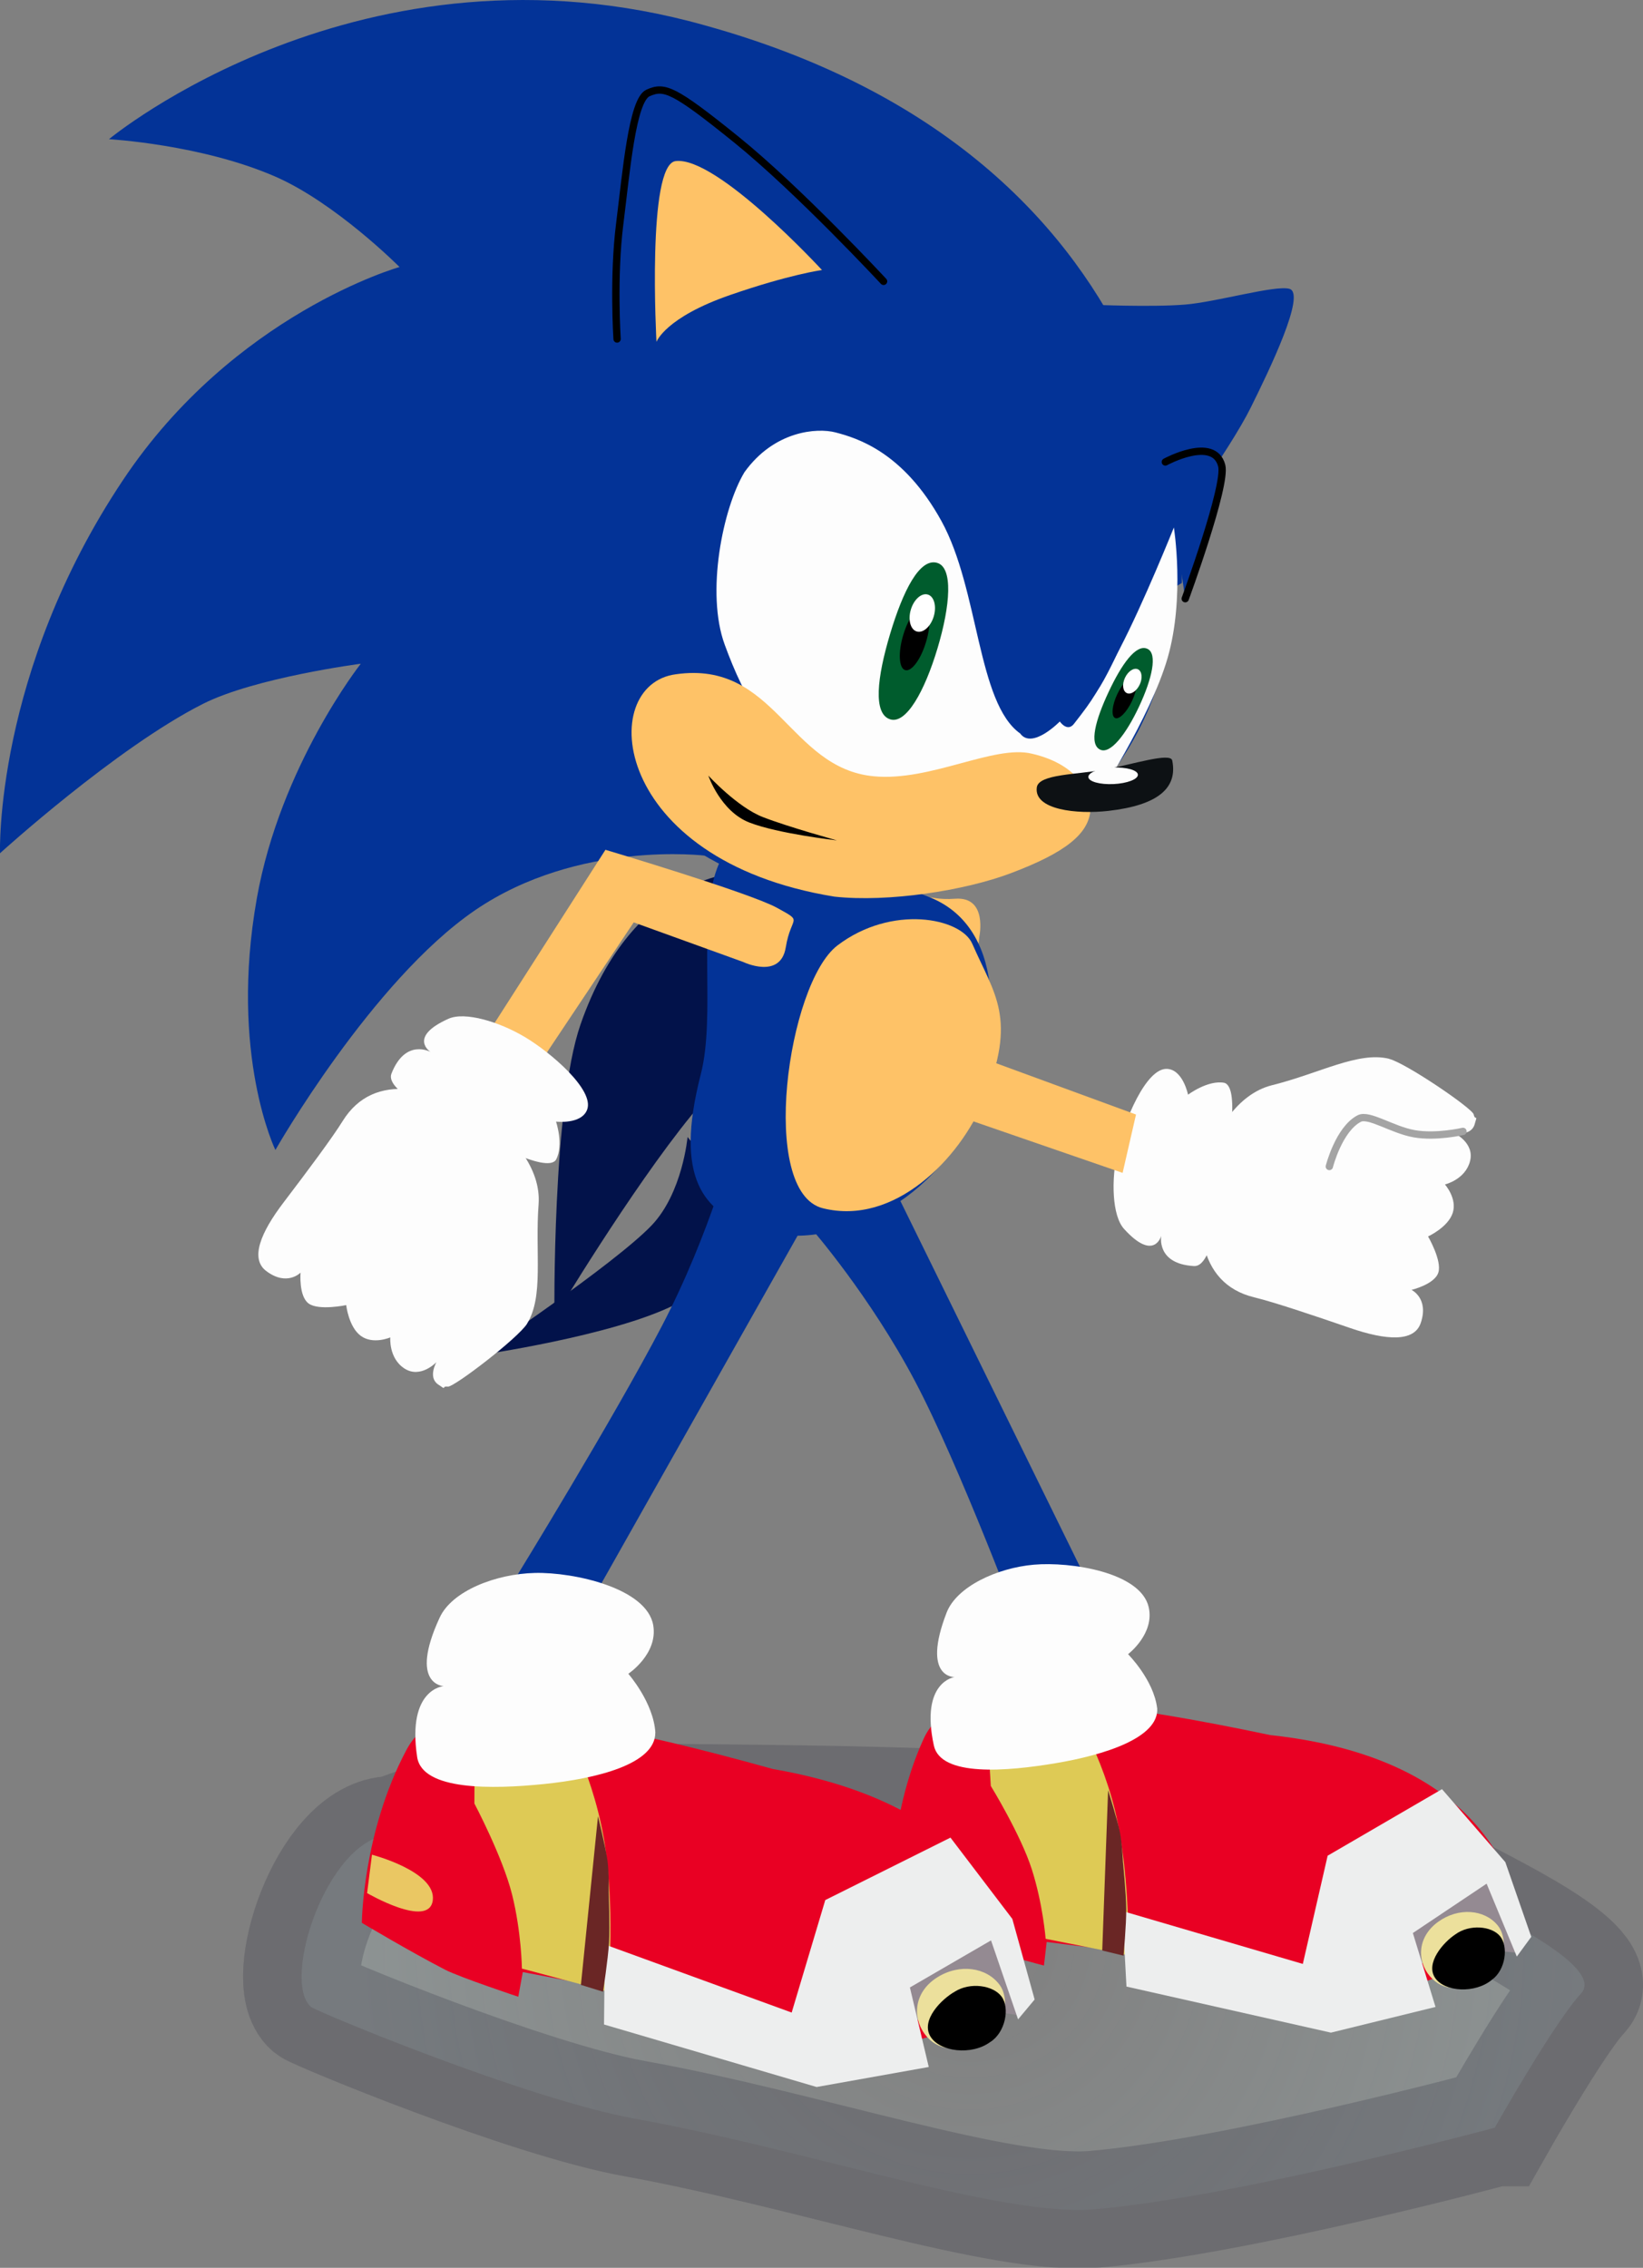 <svg version="1.1" xmlns="http://www.w3.org/2000/svg" xmlns:xlink="http://www.w3.org/1999/xlink" width="28.071" height="38.746" viewBox="0,0,28.071,38.746"><rect x="0" y="0" width="28.071" height="38.746" fill="#808080" stroke="none"/><defs><radialGradient cx="240.913" cy="196.335" r="10.419" gradientUnits="userSpaceOnUse" id="color-1"><stop offset="0" stop-color="#d6feff" stop-opacity="0"/><stop offset="1" stop-color="#d6feff" stop-opacity="0.149"/></radialGradient></defs><g transform="translate(-224.338,-163.169)"><g data-paper-data="{&quot;isPaintingLayer&quot;:true}" fill-rule="nonzero" stroke-linejoin="miter" stroke-miterlimit="10" stroke-dasharray="" stroke-dashoffset="0" style="mix-blend-mode: normal"><path d="M249.875,199.522c0,0 -4.373,1.179 -6.836,1.393c-1.58,0.137 -4.895,-1.014 -7.853,-1.548c-1.847,-0.333 -5.447,-1.834 -5.534,-1.909c-0.514,-0.441 0.27,-2.859 1.336,-2.941c0.364,-0.028 1.004,-0.595 3.908,-0.562c3.923,0.044 11.419,-0.002 13.952,1.373c0.949,0.515 2.943,1.431 2.498,1.906c-0.446,0.475 -1.47,2.288 -1.47,2.288z" data-paper-data="{&quot;index&quot;:null}" fill="url(#color-1)" stroke-opacity="0.251" stroke="#313040" stroke-width="2" stroke-linecap="butt"/><path d="M241.805,191.077c0,0 -1.069,-2.866 -1.838,-4.318c-0.769,-1.453 -1.751,-2.581 -1.751,-2.581l1.379,-0.747l3.69,7.516z" data-paper-data="{&quot;index&quot;:null}" fill="#033397" stroke="none" stroke-width="0" stroke-linecap="butt"/><g data-paper-data="{&quot;index&quot;:null}"><g><g><path d="M248.07,181.26c0.28,0.067 1.424,0.845 1.446,0.949c0.027,0.126 0.077,-0.029 0.015,0.174c-0.062,0.202 -0.351,0.143 -0.351,0.143c0,0 0.355,0.165 0.274,0.481c-0.08,0.316 -0.429,0.399 -0.429,0.399c0,0 0.213,0.239 0.133,0.486c-0.08,0.246 -0.421,0.402 -0.421,0.402c0,0 0.239,0.411 0.176,0.615c-0.063,0.204 -0.459,0.298 -0.459,0.298c0,0 0.301,0.143 0.158,0.565c-0.111,0.329 -0.587,0.3 -1.211,0.085c-0.632,-0.218 -1.301,-0.442 -1.631,-0.522c-1.002,-0.241 -1.038,-1.335 -0.797,-2.337c0.113,-0.469 0.492,-1.137 1.098,-1.288c0.813,-0.202 1.467,-0.58 1.999,-0.452z" fill="#fdfdfd" stroke="none" stroke-width="0" stroke-linecap="butt"/><path d="M247.05,183.099c0,0 0.161,-0.637 0.51,-0.819c0.165,-0.086 0.562,0.192 0.939,0.259c0.377,0.067 0.834,-0.04 0.834,-0.04" fill="none" stroke="#a4a4a4" stroke-width="0.125" stroke-linecap="round"/></g><path d="M245.241,183.336c-0.066,0.409 -0.18,1.482 -0.502,1.464c-0.653,-0.036 -0.561,-0.517 -0.561,-0.517c0,0 -0.119,0.451 -0.635,-0.117c-0.205,-0.226 -0.223,-0.834 -0.111,-1.34c0.113,-0.506 0.485,-1.407 0.842,-1.395c0.275,0.009 0.362,0.441 0.362,0.441c0,0 0.339,-0.255 0.619,-0.203c0.286,0.078 0.044,1.305 -0.015,1.668z" fill="#fdfdfd" stroke="none" stroke-width="0" stroke-linecap="butt"/></g><path d="M240.034,178.828c0.139,-0.511 0.061,-0.263 0.622,-0.304c0.562,-0.042 0.414,0.647 0.414,0.647l-0.219,1.978l2.896,1.062l-0.229,0.997l-3.76,-1.298c0,0 0.136,-2.571 0.275,-3.082z" data-paper-data="{&quot;index&quot;:null}" fill="#fec267" stroke="none" stroke-width="0" stroke-linecap="butt"/></g><path d="M237.006,178.077c0,0 0.673,1.99 1.33,2.047c0.657,0.058 -1.137,0.815 -2.181,2.095c-1.044,1.281 -2.345,3.457 -2.345,3.457c0,0 -0.038,-3.609 0.446,-5.003c0.909,-2.617 2.749,-2.596 2.749,-2.596z" data-paper-data="{&quot;index&quot;:null}" fill="#02124a" stroke="none" stroke-width="0" stroke-linecap="butt"/><path d="M237.207,183.98c0,0 -0.275,0.95 -1.344,1.483c-1.069,0.534 -3.345,0.859 -3.345,0.859c0,0 2.313,-1.549 2.951,-2.215c0.531,-0.555 0.616,-1.512 0.616,-1.512l1.122,1.386z" data-paper-data="{&quot;index&quot;:null}" fill="#02124a" stroke="none" stroke-width="0" stroke-linecap="butt"/><path d="M237.158,184.149c-0.776,-0.292 -1.311,-0.822 -0.847,-2.625c0.259,-1.005 -0.058,-2.625 0.279,-3.52c0.564,-1.497 2.296,-0.009 3.599,0.482c1.303,0.491 1.28,2.246 0.716,3.743c-0.564,1.497 -2.445,2.41 -3.748,1.92z" data-paper-data="{&quot;index&quot;:null}" fill="#033397" stroke="none" stroke-width="0" stroke-linecap="butt"/><path d="M241.147,181.966c-0.408,0.994 -1.524,2.153 -2.751,1.846c-1.101,-0.276 -0.605,-3.839 0.25,-4.49c0.927,-0.705 2.11,-0.472 2.303,-0.03c0.381,0.873 0.774,1.27 0.198,2.674z" data-paper-data="{&quot;index&quot;:null}" fill="#fec267" stroke="none" stroke-width="0" stroke-linecap="butt"/><g data-paper-data="{&quot;index&quot;:null}"><g fill="#033397" stroke-width="0"><path d="M238.348,178.47c-2.908,-0.398 -4.943,-3.078 -4.545,-5.986c0.398,-2.908 3.078,-4.943 5.986,-4.545c2.908,0.398 4.943,3.078 4.545,5.986c-0.398,2.908 -3.078,4.943 -5.986,4.545z" stroke="none" stroke-linecap="butt"/><path d="M236.395,177.789c0,0 -2.177,-0.274 -3.941,0.932c-1.764,1.206 -3.411,4.096 -3.411,4.096c0,0 -0.791,-1.627 -0.317,-4.3c0.402,-2.265 1.776,-4.008 1.776,-4.008c0,0 -1.804,0.235 -2.697,0.686c-1.485,0.75 -3.467,2.552 -3.467,2.552c0,0 -0.1,-3.078 2.102,-6.377c1.897,-2.843 4.724,-3.639 4.724,-3.639c0,0 -1.093,-1.099 -2.132,-1.549c-1.262,-0.547 -2.832,-0.635 -2.832,-0.635c0,0 4.326,-3.594 10.18,-1.945c8.52,2.36 8.15,9.528 8.15,9.528" stroke="#000000" stroke-linecap="round"/></g><path d="M234.881,168.961c0,0 -0.069,-1.059 0.044,-1.958c0.113,-0.899 0.215,-2.126 0.485,-2.246c0.278,-0.124 0.434,-0.07 1.506,0.795c1.072,0.866 2.518,2.424 2.518,2.424" fill="#033397" stroke="#000000" stroke-width="0.125" stroke-linecap="round"/><path d="M242.995,168.375c0,0 1.004,0.045 1.588,-0.002c0.536,-0.043 1.546,-0.338 1.786,-0.269c0.287,0.082 -0.341,1.382 -0.662,2.029c-0.367,0.74 -1.419,2.169 -1.419,2.169" fill="#033397" stroke="#000000" stroke-width="0" stroke-linecap="round"/><path d="M244.394,172.181c0,0 0.191,1.192 -0.106,2.226c-0.297,1.034 -1.24,2.463 -1.24,2.463c0,0 -0.652,-0.649 -0.784,-0.7c-1.071,-0.414 -2.351,0.768 -3.536,0.343c-1.185,-0.425 -1.682,-1.441 -2.008,-2.329c-0.326,-0.887 -0.032,-2.334 0.337,-2.947c0.509,-0.71 1.241,-0.762 1.556,-0.68c0.366,0.096 1.159,0.332 1.81,1.515c0.644,1.17 0.61,3.106 1.345,3.629c0.204,0.281 0.677,-0.205 0.677,-0.205c0,0 0.127,0.187 0.241,0.041c0.359,-0.46 0.365,-0.487 0.778,-1.275c0.412,-0.788 0.93,-2.081 0.93,-2.081z" fill="#fdfdfd" stroke="#000000" stroke-width="0" stroke-linecap="butt"/><path d="M242.968,177.019c-0.037,0.392 -0.409,0.711 -1.363,1.07c-0.783,0.296 -2.094,0.5 -3.012,0.399c-3.828,-0.624 -4.073,-3.624 -2.707,-3.799c1.7,-0.244 1.926,1.604 3.38,1.743c0.968,0.093 2.056,-0.544 2.702,-0.386c0.835,0.192 1.023,0.73 0.999,0.972z" fill="#fec267" stroke="#000000" stroke-width="0" stroke-linecap="butt"/><path d="M244.248,171.062c0,0 0.828,-0.451 0.963,0.062c0.089,0.336 -0.623,2.274 -0.623,2.274" fill="#033397" stroke="#000000" stroke-width="0.125" stroke-linecap="round"/><path d="M244.366,176.163c0.094,0.465 -0.235,0.762 -1.088,0.86c-0.539,0.062 -1.279,-0.017 -1.226,-0.401c0.032,-0.231 0.688,-0.216 1.167,-0.306c0.48,-0.09 1.118,-0.296 1.147,-0.154z" fill="#0d1114" stroke="none" stroke-width="0" stroke-linecap="butt"/><path d="M243.779,176.404c0.004,0.078 -0.183,0.15 -0.416,0.161c-0.234,0.011 -0.426,-0.043 -0.43,-0.12c-0.004,-0.078 0.183,-0.15 0.416,-0.161c0.234,-0.011 0.426,0.043 0.43,0.12z" fill="#fdfdfd" stroke="none" stroke-width="0" stroke-linecap="butt"/><path d="M238.381,167.783c0,0 -0.545,0.072 -1.565,0.425c-1.116,0.386 -1.262,0.802 -1.262,0.802c0,0 -0.167,-3.031 0.328,-3.089c0.709,-0.084 2.499,1.861 2.499,1.861z" fill="#fec267" stroke="none" stroke-width="0" stroke-linecap="butt"/><g stroke="none" stroke-width="0" stroke-linecap="butt"><path d="M240.351,172.786c0.271,0.081 0.226,0.72 0.005,1.458c-0.221,0.738 -0.535,1.297 -0.806,1.216c-0.301,-0.09 -0.226,-0.72 -0.005,-1.458c0.221,-0.738 0.505,-1.306 0.806,-1.216z" fill="#005c2d"/><path d="M240.127,173.537c0.108,0.032 0.123,0.301 0.033,0.599c-0.089,0.299 -0.249,0.515 -0.357,0.482c-0.108,-0.032 -0.123,-0.301 -0.033,-0.599c0.089,-0.299 0.249,-0.515 0.357,-0.482z" fill="#000000"/><path d="M240.19,173.327c0.108,0.032 0.153,0.2 0.101,0.374c-0.052,0.174 -0.182,0.289 -0.29,0.257c-0.108,-0.032 -0.153,-0.2 -0.101,-0.374c0.052,-0.174 0.182,-0.289 0.29,-0.257z" fill="#ffffff"/></g><g stroke="none" stroke-width="0" stroke-linecap="butt"><path d="M243.8,175.239c-0.223,0.476 -0.491,0.82 -0.665,0.738c-0.194,-0.091 -0.08,-0.508 0.143,-0.984c0.223,-0.476 0.472,-0.829 0.665,-0.738c0.174,0.082 0.08,0.508 -0.143,0.984z" fill="#005c2d"/><path d="M243.678,175.147c-0.09,0.192 -0.22,0.322 -0.289,0.289c-0.069,-0.033 -0.053,-0.215 0.038,-0.407c0.09,-0.192 0.22,-0.322 0.289,-0.289c0.069,0.033 0.053,0.215 -0.038,0.407z" fill="#000000"/><path d="M243.78,174.604c0.069,0.033 0.083,0.15 0.03,0.262c-0.053,0.112 -0.152,0.177 -0.221,0.144c-0.069,-0.033 -0.083,-0.15 -0.03,-0.262c0.053,-0.112 0.152,-0.177 0.221,-0.144z" fill="#ffffff"/></g><path d="M236.44,176.42c0,0 0.495,0.54 0.932,0.709c0.437,0.17 1.265,0.398 1.265,0.398c0,0 -1.002,-0.113 -1.496,-0.305c-0.494,-0.192 -0.701,-0.802 -0.701,-0.802z" fill="#000000" stroke="#000000" stroke-width="0" stroke-linecap="butt"/><path d="M243.119,173.198c0.185,0.025 0.376,0.988 0.376,0.988c0,0 -0.198,0.443 -0.359,0.707c-0.161,0.264 -0.476,0.661 -0.476,0.661c0,0 -0.314,0.056 -0.235,-0.526c0.08,-0.582 0.509,-1.856 0.693,-1.83z" fill="#033397" stroke="none" stroke-width="0" stroke-linecap="butt"/></g><path d="M237.613,178.679c0.464,0.256 0.241,0.121 0.15,0.676c-0.091,0.556 -0.726,0.25 -0.726,0.25l-1.872,-0.677l-1.712,2.566l-0.915,-0.456l2.144,-3.35c0,0 2.467,0.735 2.931,0.991z" data-paper-data="{&quot;index&quot;:null}" fill="#fec267" stroke="none" stroke-width="0" stroke-linecap="butt"/><g data-paper-data="{&quot;index&quot;:null}" fill="#fdfdfd" stroke="none" stroke-width="0" stroke-linecap="butt"><g><path d="M233.344,185.784c-0.152,0.245 -1.249,1.087 -1.354,1.076c-0.128,-0.014 0.003,0.082 -0.17,-0.04c-0.173,-0.122 -0.026,-0.378 -0.026,-0.378c0,0 -0.268,0.285 -0.543,0.11c-0.275,-0.175 -0.245,-0.533 -0.245,-0.533c0,0 -0.294,0.127 -0.503,-0.026c-0.209,-0.153 -0.25,-0.526 -0.25,-0.526c0,0 -0.466,0.098 -0.64,-0.026c-0.174,-0.124 -0.14,-0.529 -0.14,-0.529c0,0 -0.23,0.241 -0.586,-0.027c-0.278,-0.209 -0.101,-0.652 0.299,-1.176c0.405,-0.532 0.827,-1.097 1.006,-1.386c0.543,-0.876 1.593,-0.568 2.469,-0.025c0.41,0.254 0.926,0.823 0.879,1.446c-0.063,0.835 0.091,1.574 -0.197,2.04z"/></g><path d="M232.259,182.447c-0.367,-0.191 -1.351,-0.635 -1.233,-0.935c0.239,-0.609 0.666,-0.371 0.666,-0.371c0,0 -0.391,-0.254 0.31,-0.567c0.278,-0.124 0.862,0.049 1.307,0.315c0.445,0.266 1.185,0.902 1.061,1.237c-0.095,0.259 -0.532,0.206 -0.532,0.206c0,0 0.136,0.402 -0.001,0.652c-0.163,0.247 -1.253,-0.367 -1.579,-0.537z"/></g><path d="M233.151,190.122c0,0 1.662,-2.702 2.495,-4.297c0.833,-1.595 1.244,-3.193 1.244,-3.193l1.228,1.378l-4.2,7.443z" data-paper-data="{&quot;index&quot;:null}" fill="#033397" stroke="none" stroke-width="0" stroke-linecap="butt"/><g data-paper-data="{&quot;index&quot;:null}" stroke="none" stroke-width="0" stroke-linecap="butt"><path d="M250.315,196.131c0,0 -1.127,1.312 -4.356,1.197c-0.703,-0.025 -2.343,-0.25 -2.343,-0.25l-0.03,-0.559l-1.365,-0.171l-0.047,0.403c0,0 -0.959,-0.252 -1.208,-0.36c-0.588,-0.256 -1.392,-0.669 -1.392,-0.669c0,0 -0.083,-1.458 0.539,-2.833c0.245,-0.542 0.872,-1.143 5.926,-0.076c4.298,0.462 4.276,3.317 4.276,3.317z" fill="#e90023"/><path d="M250.262,196.137l0.014,0.396l-1.008,-0.088l-0.708,0.299l0.2,0.737l-1.165,-0.789l0.491,-1.048l1.668,-0.644l0.508,1.139z" fill="#948a92"/><path d="M242.203,196.294c0,0 -0.046,-0.591 -0.236,-1.187c-0.191,-0.596 -0.701,-1.425 -0.701,-1.425l-0.074,-1.239l1.41,-0.195c0,0 0.595,0.894 0.829,2.047c0.221,1.087 0.183,2.28 0.183,2.28z" fill="#deca55"/><path d="M249.737,195.352l-1.26,0.843l0.387,1.263l-1.787,0.439l-3.493,-0.787l-0.07,-1.291l3.083,0.904l0.424,-1.849l1.954,-1.137l1.082,1.247l0.443,1.276l-0.247,0.337z" fill="#edeeee"/><g><path d="M249.92,196.057c0.223,0.264 0.087,0.792 -0.202,0.934c-0.411,0.202 -0.73,0.203 -0.953,-0.061c-0.223,-0.264 -0.209,-0.67 0.142,-0.925c0.351,-0.254 0.79,-0.212 1.013,0.052z" fill="#ece09c"/><path d="M249.829,196.993c-0.284,0.239 -0.806,0.211 -0.971,-0.03c-0.173,-0.253 0.142,-0.613 0.35,-0.748c0.234,-0.17 0.608,-0.144 0.757,0.032c0.148,0.176 0.098,0.576 -0.136,0.746z" fill="#000000"/></g><path d="M243.523,194.973c0,0 0.055,0.542 0.057,0.813c0.002,0.265 -0.046,0.796 -0.046,0.796l-0.364,-0.088l0.1,-2.738c0,0 0.155,0.491 0.2,0.708c0.038,0.182 0.053,0.508 0.053,0.508z" fill="#6a2625"/><path d="M239.667,194.614c0,0 1.057,0.203 1.028,0.672c-0.029,0.469 -1.067,-0.048 -1.067,-0.048l0.039,-0.624z" fill="#eac763"/><path d="M244.109,192.352c0.033,0.508 -0.903,0.802 -1.737,0.942c-0.834,0.14 -1.963,0.235 -2.079,-0.303c-0.236,-1.093 0.354,-1.169 0.354,-1.169c0,0 -0.569,0.02 -0.136,-1.101c0.172,-0.445 0.863,-0.764 1.491,-0.819c0.629,-0.055 1.822,0.129 1.961,0.723c0.107,0.458 -0.352,0.806 -0.352,0.806c0,0 0.437,0.436 0.497,0.922z" fill="#fdfdfd"/></g><g data-paper-data="{&quot;index&quot;:null}" stroke="none" stroke-width="0" stroke-linecap="butt"><path d="M241.826,197.182c0,0 -1.279,1.308 -4.678,0.968c-0.74,-0.074 -2.455,-0.423 -2.455,-0.423l0.006,-0.592l-1.429,-0.273l-0.077,0.422c0,0 -0.995,-0.331 -1.25,-0.462c-0.603,-0.311 -1.423,-0.801 -1.423,-0.801c0,0 0.012,-1.544 0.761,-2.952c0.296,-0.556 0.997,-1.146 6.258,0.323c4.504,0.779 4.287,3.791 4.287,3.791z" fill="#e90023"/><path d="M241.77,197.184l-0.012,0.419l-1.058,-0.162l-0.767,0.267l0.161,0.791l-1.176,-0.912l0.59,-1.073l1.804,-0.567l0.459,1.236z" fill="#948a92"/><path d="M233.255,196.803c0,0 -0.008,-0.627 -0.169,-1.269c-0.161,-0.642 -0.643,-1.552 -0.643,-1.552l0.006,-1.313l1.501,-0.11c0,0 0.567,0.983 0.735,2.217c0.159,1.163 0.038,2.418 0.038,2.418z" fill="#deca55"/><path d="M241.27,196.321l-1.386,0.804l0.322,1.359l-1.916,0.342l-3.632,-1.068l0.014,-1.367l3.192,1.163l0.574,-1.922l2.139,-1.067l1.057,1.389l0.381,1.377l-0.283,0.339z" fill="#edeeee"/><g><path d="M241.414,197.077c0.217,0.294 0.038,0.842 -0.277,0.972c-0.447,0.185 -0.784,0.164 -1.001,-0.129c-0.217,-0.294 -0.175,-0.722 0.213,-0.966c0.387,-0.245 0.848,-0.17 1.065,0.124z" fill="#ece09c"/><path d="M241.255,198.058c-0.316,0.233 -0.865,0.168 -1.022,-0.098c-0.165,-0.279 0.192,-0.637 0.421,-0.765c0.258,-0.163 0.651,-0.11 0.796,0.086c0.145,0.196 0.064,0.614 -0.194,0.777z" fill="#000000"/></g><path d="M234.738,195.499c0,0 0.021,0.576 0.005,0.862c-0.016,0.28 -0.102,0.837 -0.102,0.837l-0.378,-0.117l0.292,-2.882c0,0 0.13,0.528 0.162,0.761c0.027,0.194 0.021,0.54 0.021,0.54z" fill="#6a2625"/><path d="M230.693,194.857c0,0 1.102,0.286 1.039,0.779c-0.063,0.493 -1.122,-0.123 -1.122,-0.123l0.083,-0.656z" fill="#eac763"/><path d="M235.534,192.773c0,0.538 -1.007,0.785 -1.896,0.876c-0.889,0.091 -2.087,0.115 -2.173,-0.462c-0.175,-1.169 0.453,-1.21 0.453,-1.21c0,0 -0.601,-0.018 -0.068,-1.171c0.211,-0.458 0.962,-0.748 1.629,-0.763c0.667,-0.015 1.914,0.26 2.02,0.896c0.082,0.49 -0.426,0.827 -0.426,0.827c0,0 0.432,0.49 0.462,1.007z" fill="#fdfdfd"/></g></g></g></svg>